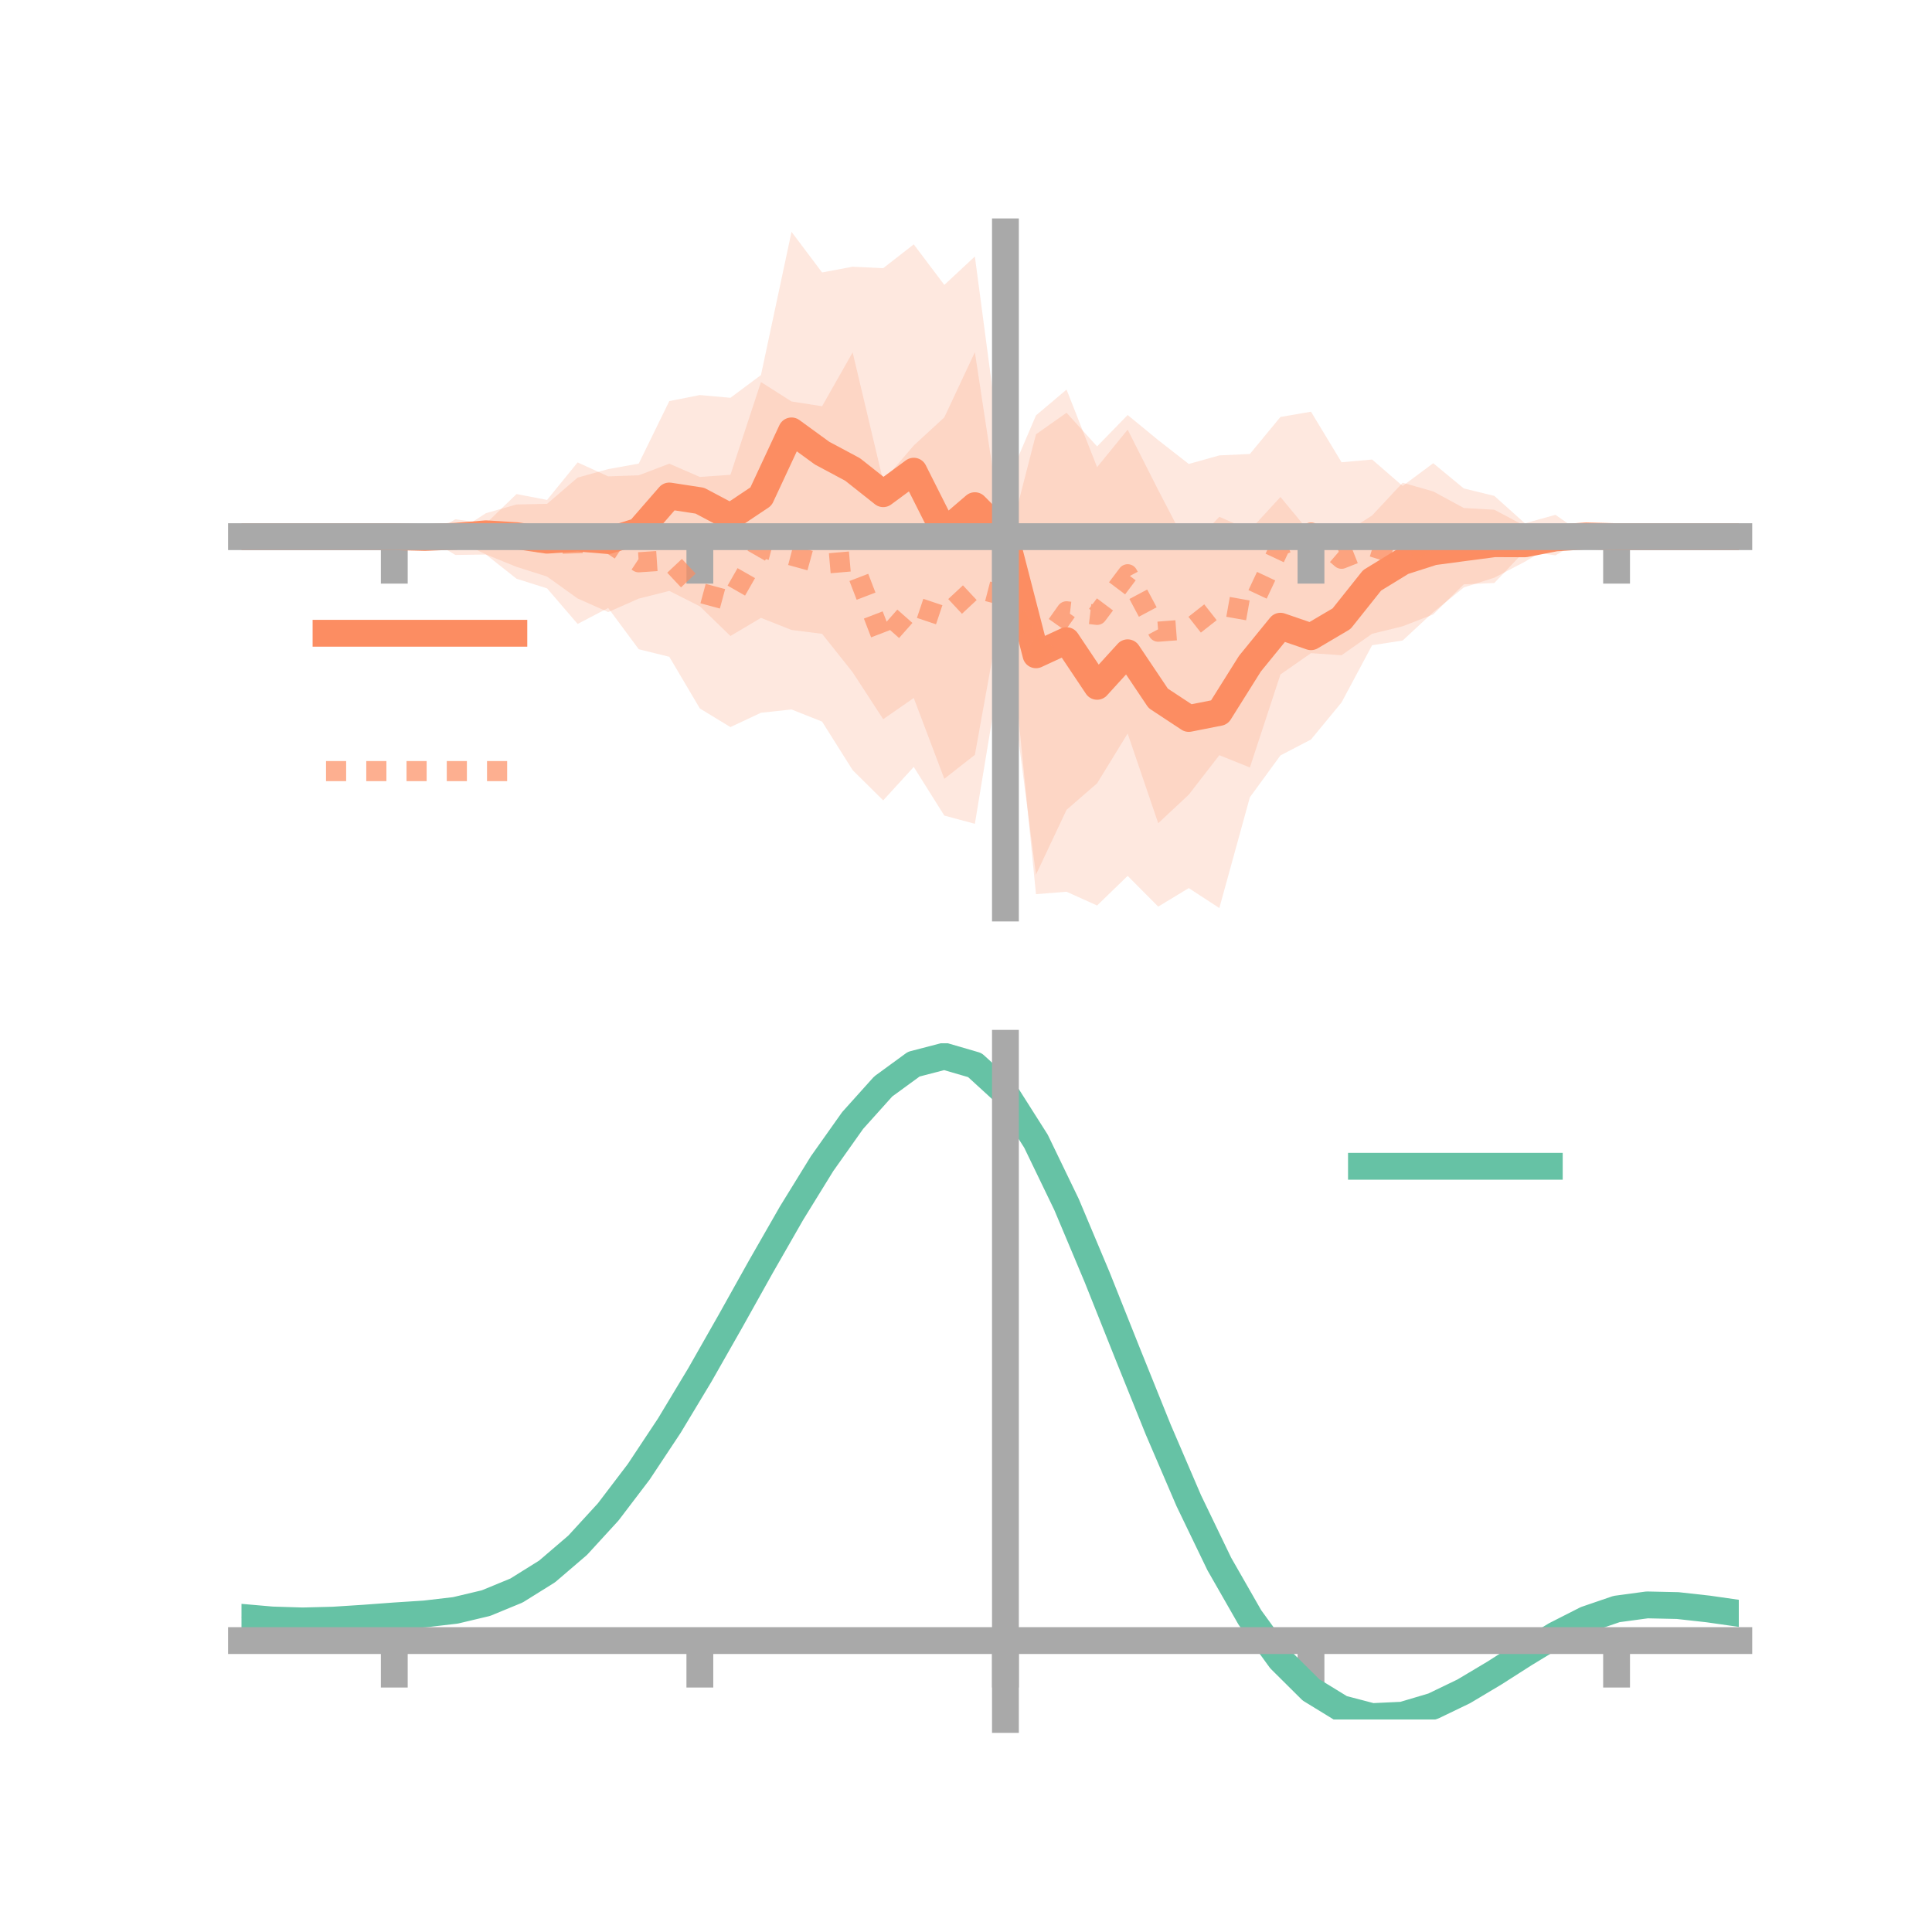 <?xml version="1.0" encoding="utf-8" standalone="no"?>
<!DOCTYPE svg PUBLIC "-//W3C//DTD SVG 1.1//EN"
  "http://www.w3.org/Graphics/SVG/1.1/DTD/svg11.dtd">
<!-- Created with matplotlib (https://matplotlib.org/) -->
<svg height="144pt" version="1.1" viewBox="0 0 144 144" width="144pt" xmlns="http://www.w3.org/2000/svg" xmlns:xlink="http://www.w3.org/1999/xlink">
 <defs>
  <style type="text/css">*{stroke-linecap:butt;stroke-linejoin:round;}</style>
 </defs>
 <g id="figure_1">
  <g id="patch_1">
   <path d="M 0 144 
L 144 144 
L 144 0 
L 0 0 
z
" style="fill:none;"/>
  </g>
  <g id="axes_1">
   <g id="patch_2">
    <path d="M 18 67.68 
L 129.6 67.68 
L 129.6 17.28 
L 18 17.28 
z
" style="fill:none;"/>
   </g>
   <g id="PolyCollection_1">
    <path clip-path="url(#pe36aa66913)" d="M 18 40 
L 18 40 
L 20.278 40 
L 22.555 40 
L 24.833 40 
L 27.11 40 
L 29.388 40 
L 31.665 39.647 
L 33.943 39.72 
L 36.22 38.248 
L 38.498 37.601 
L 40.776 37.553 
L 43.053 35.597 
L 45.331 34.964 
L 47.608 34.554 
L 49.886 29.895 
L 52.163 29.445 
L 54.441 29.65 
L 56.718 27.956 
L 58.996 17.28 
L 61.273 20.307 
L 63.551 19.88 
L 65.829 19.988 
L 68.106 18.214 
L 70.384 21.236 
L 72.661 19.117 
L 74.939 36.286 
L 77.216 30.963 
L 79.494 29.037 
L 81.771 34.819 
L 84.049 32.024 
L 86.327 36.526 
L 88.604 40.904 
L 90.882 38.52 
L 93.159 39.518 
L 95.437 37.042 
L 97.714 39.795 
L 99.992 39.872 
L 102.269 38.42 
L 104.547 35.981 
L 106.824 36.627 
L 109.102 37.863 
L 111.38 37.993 
L 113.657 39.202 
L 115.935 39.68 
L 118.212 39.573 
L 120.49 40 
L 122.767 40 
L 125.045 40 
L 127.322 40 
L 129.6 40 
L 129.6 40 
L 129.6 40 
L 127.322 40 
L 125.045 40 
L 122.767 40 
L 120.49 40 
L 118.212 40.319 
L 115.935 40.507 
L 113.657 41.866 
L 111.38 43.057 
L 109.102 43.786 
L 106.824 45.63 
L 104.547 47.739 
L 102.269 48.092 
L 99.992 52.354 
L 97.714 55.119 
L 95.437 56.305 
L 93.159 59.423 
L 90.882 67.68 
L 88.604 66.194 
L 86.327 67.573 
L 84.049 65.284 
L 81.771 67.492 
L 79.494 66.464 
L 77.216 66.647 
L 74.939 43.667 
L 72.661 56.263 
L 70.384 58.047 
L 68.106 52.025 
L 65.829 53.605 
L 63.551 50.106 
L 61.273 47.242 
L 58.996 46.954 
L 56.718 46.053 
L 54.441 47.404 
L 52.163 45.191 
L 49.886 44.042 
L 47.608 44.616 
L 45.331 45.621 
L 43.053 44.609 
L 40.776 42.974 
L 38.498 42.25 
L 36.22 41.325 
L 33.943 40.219 
L 31.665 40.47 
L 29.388 40 
L 27.11 40 
L 24.833 40 
L 22.555 40 
L 20.278 40 
L 18 40 
z
" style="fill:#fc8d62;fill-opacity:0.2;"/>
   </g>
   <g id="PolyCollection_2">
    <path clip-path="url(#pe36aa66913)" d="M 18 40 
L 18 40 
L 20.278 40 
L 22.555 40 
L 24.833 40 
L 27.11 40 
L 29.388 40 
L 31.665 39.995 
L 33.943 38.705 
L 36.22 39.022 
L 38.498 36.824 
L 40.776 37.262 
L 43.053 34.465 
L 45.331 35.505 
L 47.608 35.426 
L 49.886 34.56 
L 52.163 35.549 
L 54.441 35.39 
L 56.718 28.477 
L 58.996 29.923 
L 61.273 30.28 
L 63.551 26.265 
L 65.829 35.864 
L 68.106 33.204 
L 70.384 31.108 
L 72.661 26.249 
L 74.939 41.218 
L 77.216 32.369 
L 79.494 30.766 
L 81.771 33.272 
L 84.049 30.932 
L 86.327 32.804 
L 88.604 34.582 
L 90.882 33.943 
L 93.159 33.837 
L 95.437 31.077 
L 97.714 30.686 
L 99.992 34.454 
L 102.269 34.251 
L 104.547 36.223 
L 106.824 34.525 
L 109.102 36.405 
L 111.38 36.962 
L 113.657 39.006 
L 115.935 38.371 
L 118.212 39.965 
L 120.49 40 
L 122.767 40 
L 125.045 40 
L 127.322 40 
L 129.6 40 
L 129.6 40 
L 129.6 40 
L 127.322 40 
L 125.045 40 
L 122.767 40 
L 120.49 40 
L 118.212 40.046 
L 115.935 41.396 
L 113.657 41.056 
L 111.38 43.453 
L 109.102 43.552 
L 106.824 45.795 
L 104.547 46.679 
L 102.269 47.238 
L 99.992 48.838 
L 97.714 48.683 
L 95.437 50.271 
L 93.159 57.204 
L 90.882 56.288 
L 88.604 59.23 
L 86.327 61.359 
L 84.049 54.672 
L 81.771 58.383 
L 79.494 60.361 
L 77.216 65.191 
L 74.939 47.615 
L 72.661 61.401 
L 70.384 60.789 
L 68.106 57.163 
L 65.829 59.656 
L 63.551 57.401 
L 61.273 53.783 
L 58.996 52.88 
L 56.718 53.124 
L 54.441 54.193 
L 52.163 52.805 
L 49.886 48.952 
L 47.608 48.391 
L 45.331 45.315 
L 43.053 46.505 
L 40.776 43.854 
L 38.498 43.134 
L 36.22 41.331 
L 33.943 41.364 
L 31.665 40.003 
L 29.388 40 
L 27.11 40 
L 24.833 40 
L 22.555 40 
L 20.278 40 
L 18 40 
z
" style="fill:#fc8d62;fill-opacity:0.2;"/>
   </g>
   <g id="matplotlib.axis_1">
    <g id="xtick_1">
     <g id="line2d_1">
      <defs>
       <path d="M 0 0 
L 0 3.5 
" id="m5e867514fb" style="stroke:#a9a9a9;stroke-width:2;"/>
      </defs>
      <g>
       <use style="fill:#a9a9a9;stroke:#a9a9a9;stroke-width:2;" x="29.388" xlink:href="#m5e867514fb" y="40"/>
      </g>
     </g>
    </g>
    <g id="xtick_2">
     <g id="line2d_2">
      <g>
       <use style="fill:#a9a9a9;stroke:#a9a9a9;stroke-width:2;" x="52.163" xlink:href="#m5e867514fb" y="40"/>
      </g>
     </g>
    </g>
    <g id="xtick_3">
     <g id="line2d_3">
      <g>
       <use style="fill:#a9a9a9;stroke:#a9a9a9;stroke-width:2;" x="74.939" xlink:href="#m5e867514fb" y="40"/>
      </g>
     </g>
    </g>
    <g id="xtick_4">
     <g id="line2d_4">
      <g>
       <use style="fill:#a9a9a9;stroke:#a9a9a9;stroke-width:2;" x="97.714" xlink:href="#m5e867514fb" y="40"/>
      </g>
     </g>
    </g>
    <g id="xtick_5">
     <g id="line2d_5">
      <g>
       <use style="fill:#a9a9a9;stroke:#a9a9a9;stroke-width:2;" x="120.49" xlink:href="#m5e867514fb" y="40"/>
      </g>
     </g>
    </g>
   </g>
   <g id="matplotlib.axis_2"/>
   <g id="line2d_6">
    <path clip-path="url(#pe36aa66913)" d="M 18 40 
L 20.278 40 
L 22.555 40 
L 24.833 40 
L 27.11 40 
L 29.388 40 
L 31.665 40.058 
L 33.943 39.97 
L 36.22 39.786 
L 38.498 39.925 
L 40.776 40.263 
L 43.053 40.103 
L 45.331 40.292 
L 47.608 39.585 
L 49.886 36.968 
L 52.163 37.318 
L 54.441 38.527 
L 56.718 37.004 
L 58.996 32.117 
L 61.273 33.775 
L 63.551 34.993 
L 65.829 36.797 
L 68.106 35.12 
L 70.384 39.642 
L 72.661 37.69 
L 74.939 39.977 
L 77.216 48.805 
L 79.494 47.751 
L 81.771 51.155 
L 84.049 48.654 
L 86.327 52.049 
L 88.604 53.549 
L 90.882 53.1 
L 93.159 49.471 
L 95.437 46.674 
L 97.714 47.457 
L 99.992 46.113 
L 102.269 43.256 
L 104.547 41.86 
L 106.824 41.129 
L 109.102 40.824 
L 111.38 40.525 
L 113.657 40.534 
L 115.935 40.094 
L 118.212 39.946 
L 120.49 40 
L 122.767 40 
L 125.045 40 
L 127.322 40 
L 129.6 40 
" style="fill:none;stroke:#fc8d62;stroke-linecap:square;stroke-width:2;"/>
   </g>
   <g id="line2d_7">
    <path clip-path="url(#pe36aa66913)" d="M 18 40 
L 20.278 40 
L 22.555 40 
L 24.833 40 
L 27.11 40 
L 29.388 40 
L 31.665 39.999 
L 33.943 40.035 
L 36.22 40.176 
L 38.498 39.979 
L 40.776 40.558 
L 43.053 40.485 
L 45.331 40.41 
L 47.608 41.909 
L 49.886 41.756 
L 52.163 44.177 
L 54.441 44.792 
L 56.718 40.801 
L 58.996 41.402 
L 61.273 42.031 
L 63.551 41.833 
L 65.829 47.76 
L 68.106 45.184 
L 70.384 45.948 
L 72.661 43.825 
L 74.939 44.416 
L 77.216 48.78 
L 79.494 45.564 
L 81.771 45.828 
L 84.049 42.802 
L 86.327 47.081 
L 88.604 46.906 
L 90.882 45.116 
L 93.159 45.521 
L 95.437 40.674 
L 97.714 39.685 
L 99.992 41.646 
L 102.269 40.745 
L 104.547 41.451 
L 106.824 40.16 
L 109.102 39.978 
L 111.38 40.207 
L 113.657 40.031 
L 115.935 39.884 
L 118.212 40.005 
L 120.49 40 
L 122.767 40 
L 125.045 40 
L 127.322 40 
L 129.6 40 
" style="fill:none;stroke:#fc8d62;stroke-dasharray:1.5,1.5;stroke-dashoffset:0;stroke-opacity:0.7;stroke-width:1.5;"/>
   </g>
   <g id="patch_3">
    <path d="M 74.939 67.68 
L 74.939 17.28 
" style="fill:none;stroke:#a9a9a9;stroke-linecap:square;stroke-linejoin:miter;stroke-width:2;"/>
   </g>
   <g id="patch_4">
    <path d="M 129.6 67.68 
L 129.6 17.28 
" style="fill:none;"/>
   </g>
   <g id="patch_5">
    <path d="M 18 40 
L 129.6 40 
" style="fill:none;stroke:#a9a9a9;stroke-linecap:square;stroke-linejoin:miter;stroke-width:2;"/>
   </g>
   <g id="patch_6">
    <path d="M 18 17.28 
L 129.6 17.28 
" style="fill:none;"/>
   </g>
   <g id="legend_1">
    <g id="line2d_8">
     <path d="M 24.3 47.2 
L 38.3 47.2 
" style="fill:none;stroke:#fc8d62;stroke-linecap:square;stroke-width:2;"/>
    </g>
    <g id="line2d_9"/>
    <g id="text_1">
     <!--   -->
     <g transform="translate(43.9 49.65)scale(0.07 -0.07)">
      <defs>
       <path id="DejaVuSans-32"/>
      </defs>
      <use xlink:href="#DejaVuSans-32"/>
     </g>
    </g>
    <g id="line2d_10">
     <path d="M 24.3 57.474 
L 38.3 57.474 
" style="fill:none;stroke:#fc8d62;stroke-dasharray:1.5,1.5;stroke-dashoffset:0;stroke-opacity:0.7;stroke-width:1.5;"/>
    </g>
    <g id="line2d_11"/>
    <g id="text_2">
     <!--   -->
     <g transform="translate(43.9 59.924)scale(0.07 -0.07)">
      <use xlink:href="#DejaVuSans-32"/>
     </g>
    </g>
   </g>
  </g>
  <g id="axes_2">
   <g id="patch_7">
    <path d="M 18 128.16 
L 129.6 128.16 
L 129.6 77.76 
L 18 77.76 
z
" style="fill:none;"/>
   </g>
   <g id="PolyCollection_3">
    <path clip-path="url(#p73d58042aa)" d="M 18 120.586 
L 18 120.504 
L 20.278 120.713 
L 22.555 120.783 
L 24.833 120.72 
L 27.11 120.565 
L 29.388 120.388 
L 31.665 120.234 
L 33.943 119.963 
L 36.22 119.416 
L 38.498 118.466 
L 40.776 117.022 
L 43.053 115.033 
L 45.331 112.491 
L 47.608 109.426 
L 49.886 105.906 
L 52.163 102.032 
L 54.441 97.932 
L 56.718 93.762 
L 58.996 89.695 
L 61.273 85.922 
L 63.551 82.64 
L 65.829 80.053 
L 68.106 78.361 
L 70.384 77.76 
L 72.661 78.435 
L 74.939 80.554 
L 77.216 84.196 
L 79.494 88.982 
L 81.771 94.477 
L 84.049 100.275 
L 86.327 106.018 
L 88.604 111.407 
L 90.882 116.208 
L 93.159 120.252 
L 95.437 123.436 
L 97.714 125.722 
L 99.992 127.129 
L 102.269 127.729 
L 104.547 127.629 
L 106.824 126.964 
L 109.102 125.884 
L 111.38 124.55 
L 113.657 123.122 
L 115.935 121.761 
L 118.212 120.619 
L 120.49 119.846 
L 122.767 119.54 
L 125.045 119.595 
L 127.322 119.857 
L 129.6 120.195 
L 129.6 120.302 
L 129.6 120.302 
L 127.322 119.989 
L 125.045 119.744 
L 122.767 119.7 
L 120.49 120.011 
L 118.212 120.795 
L 115.935 121.968 
L 113.657 123.376 
L 111.38 124.857 
L 109.102 126.24 
L 106.824 127.358 
L 104.547 128.047 
L 102.269 128.16 
L 99.992 127.571 
L 97.714 126.186 
L 95.437 123.952 
L 93.159 120.858 
L 90.882 116.942 
L 88.604 112.298 
L 86.327 107.083 
L 84.049 101.522 
L 81.771 95.901 
L 79.494 90.569 
L 77.216 85.923 
L 74.939 82.389 
L 72.661 80.338 
L 70.384 79.689 
L 68.106 80.272 
L 65.829 81.904 
L 63.551 84.393 
L 61.273 87.541 
L 58.996 91.154 
L 56.718 95.041 
L 54.441 99.021 
L 52.163 102.928 
L 49.886 106.618 
L 47.608 109.97 
L 45.331 112.891 
L 43.053 115.321 
L 40.776 117.232 
L 38.498 118.631 
L 36.22 119.559 
L 33.943 120.093 
L 31.665 120.354 
L 29.388 120.496 
L 27.11 120.657 
L 24.833 120.794 
L 22.555 120.844 
L 20.278 120.776 
L 18 120.586 
z
" style="fill:#66c2a5;fill-opacity:0.2;"/>
   </g>
   <g id="matplotlib.axis_3">
    <g id="xtick_6">
     <g id="line2d_12">
      <g>
       <use style="fill:#a9a9a9;stroke:#a9a9a9;stroke-width:2;" x="29.388" xlink:href="#m5e867514fb" y="122.279"/>
      </g>
     </g>
    </g>
    <g id="xtick_7">
     <g id="line2d_13">
      <g>
       <use style="fill:#a9a9a9;stroke:#a9a9a9;stroke-width:2;" x="52.163" xlink:href="#m5e867514fb" y="122.279"/>
      </g>
     </g>
    </g>
    <g id="xtick_8">
     <g id="line2d_14">
      <g>
       <use style="fill:#a9a9a9;stroke:#a9a9a9;stroke-width:2;" x="74.939" xlink:href="#m5e867514fb" y="122.279"/>
      </g>
     </g>
    </g>
    <g id="xtick_9">
     <g id="line2d_15">
      <g>
       <use style="fill:#a9a9a9;stroke:#a9a9a9;stroke-width:2;" x="97.714" xlink:href="#m5e867514fb" y="122.279"/>
      </g>
     </g>
    </g>
    <g id="xtick_10">
     <g id="line2d_16">
      <g>
       <use style="fill:#a9a9a9;stroke:#a9a9a9;stroke-width:2;" x="120.49" xlink:href="#m5e867514fb" y="122.279"/>
      </g>
     </g>
    </g>
   </g>
   <g id="matplotlib.axis_4"/>
   <g id="line2d_17">
    <path clip-path="url(#p73d58042aa)" d="M 18 120.545 
L 20.278 120.744 
L 22.555 120.814 
L 24.833 120.757 
L 27.11 120.611 
L 29.388 120.442 
L 31.665 120.294 
L 33.943 120.028 
L 36.22 119.487 
L 38.498 118.548 
L 40.776 117.127 
L 43.053 115.177 
L 45.331 112.691 
L 47.608 109.698 
L 49.886 106.262 
L 52.163 102.48 
L 54.441 98.476 
L 56.718 94.401 
L 58.996 90.425 
L 61.273 86.732 
L 63.551 83.516 
L 65.829 80.979 
L 68.106 79.317 
L 70.384 78.724 
L 72.661 79.387 
L 74.939 81.471 
L 77.216 85.059 
L 79.494 89.776 
L 81.771 95.189 
L 84.049 100.899 
L 86.327 106.551 
L 88.604 111.852 
L 90.882 116.575 
L 93.159 120.555 
L 95.437 123.694 
L 97.714 125.954 
L 99.992 127.35 
L 102.269 127.945 
L 104.547 127.838 
L 106.824 127.161 
L 109.102 126.062 
L 111.38 124.703 
L 113.657 123.249 
L 115.935 121.865 
L 118.212 120.707 
L 120.49 119.928 
L 122.767 119.62 
L 125.045 119.67 
L 127.322 119.923 
L 129.6 120.249 
" style="fill:none;stroke:#66c2a5;stroke-linecap:square;stroke-width:2;"/>
   </g>
   <g id="patch_8">
    <path d="M 74.939 128.16 
L 74.939 77.76 
" style="fill:none;stroke:#a9a9a9;stroke-linecap:square;stroke-linejoin:miter;stroke-width:2;"/>
   </g>
   <g id="patch_9">
    <path d="M 129.6 128.16 
L 129.6 77.76 
" style="fill:none;"/>
   </g>
   <g id="patch_10">
    <path d="M 18 122.279 
L 129.6 122.279 
" style="fill:none;stroke:#a9a9a9;stroke-linecap:square;stroke-linejoin:miter;stroke-width:2;"/>
   </g>
   <g id="patch_11">
    <path d="M 18 77.76 
L 129.6 77.76 
" style="fill:none;"/>
   </g>
   <g id="legend_2">
    <g id="line2d_18">
     <path d="M 101.475 86.929 
L 115.475 86.929 
" style="fill:none;stroke:#66c2a5;stroke-linecap:square;stroke-width:2;"/>
    </g>
    <g id="line2d_19"/>
    <g id="text_3">
     <!--   -->
     <g transform="translate(121.075 89.379)scale(0.07 -0.07)">
      <use xlink:href="#DejaVuSans-32"/>
     </g>
    </g>
   </g>
  </g>
 </g>
 <defs>
  <clipPath id="pe36aa66913">
   <rect height="50.4" width="111.6" x="18" y="17.28"/>
  </clipPath>
  <clipPath id="p73d58042aa">
   <rect height="50.4" width="111.6" x="18" y="77.76"/>
  </clipPath>
 </defs>
</svg>
